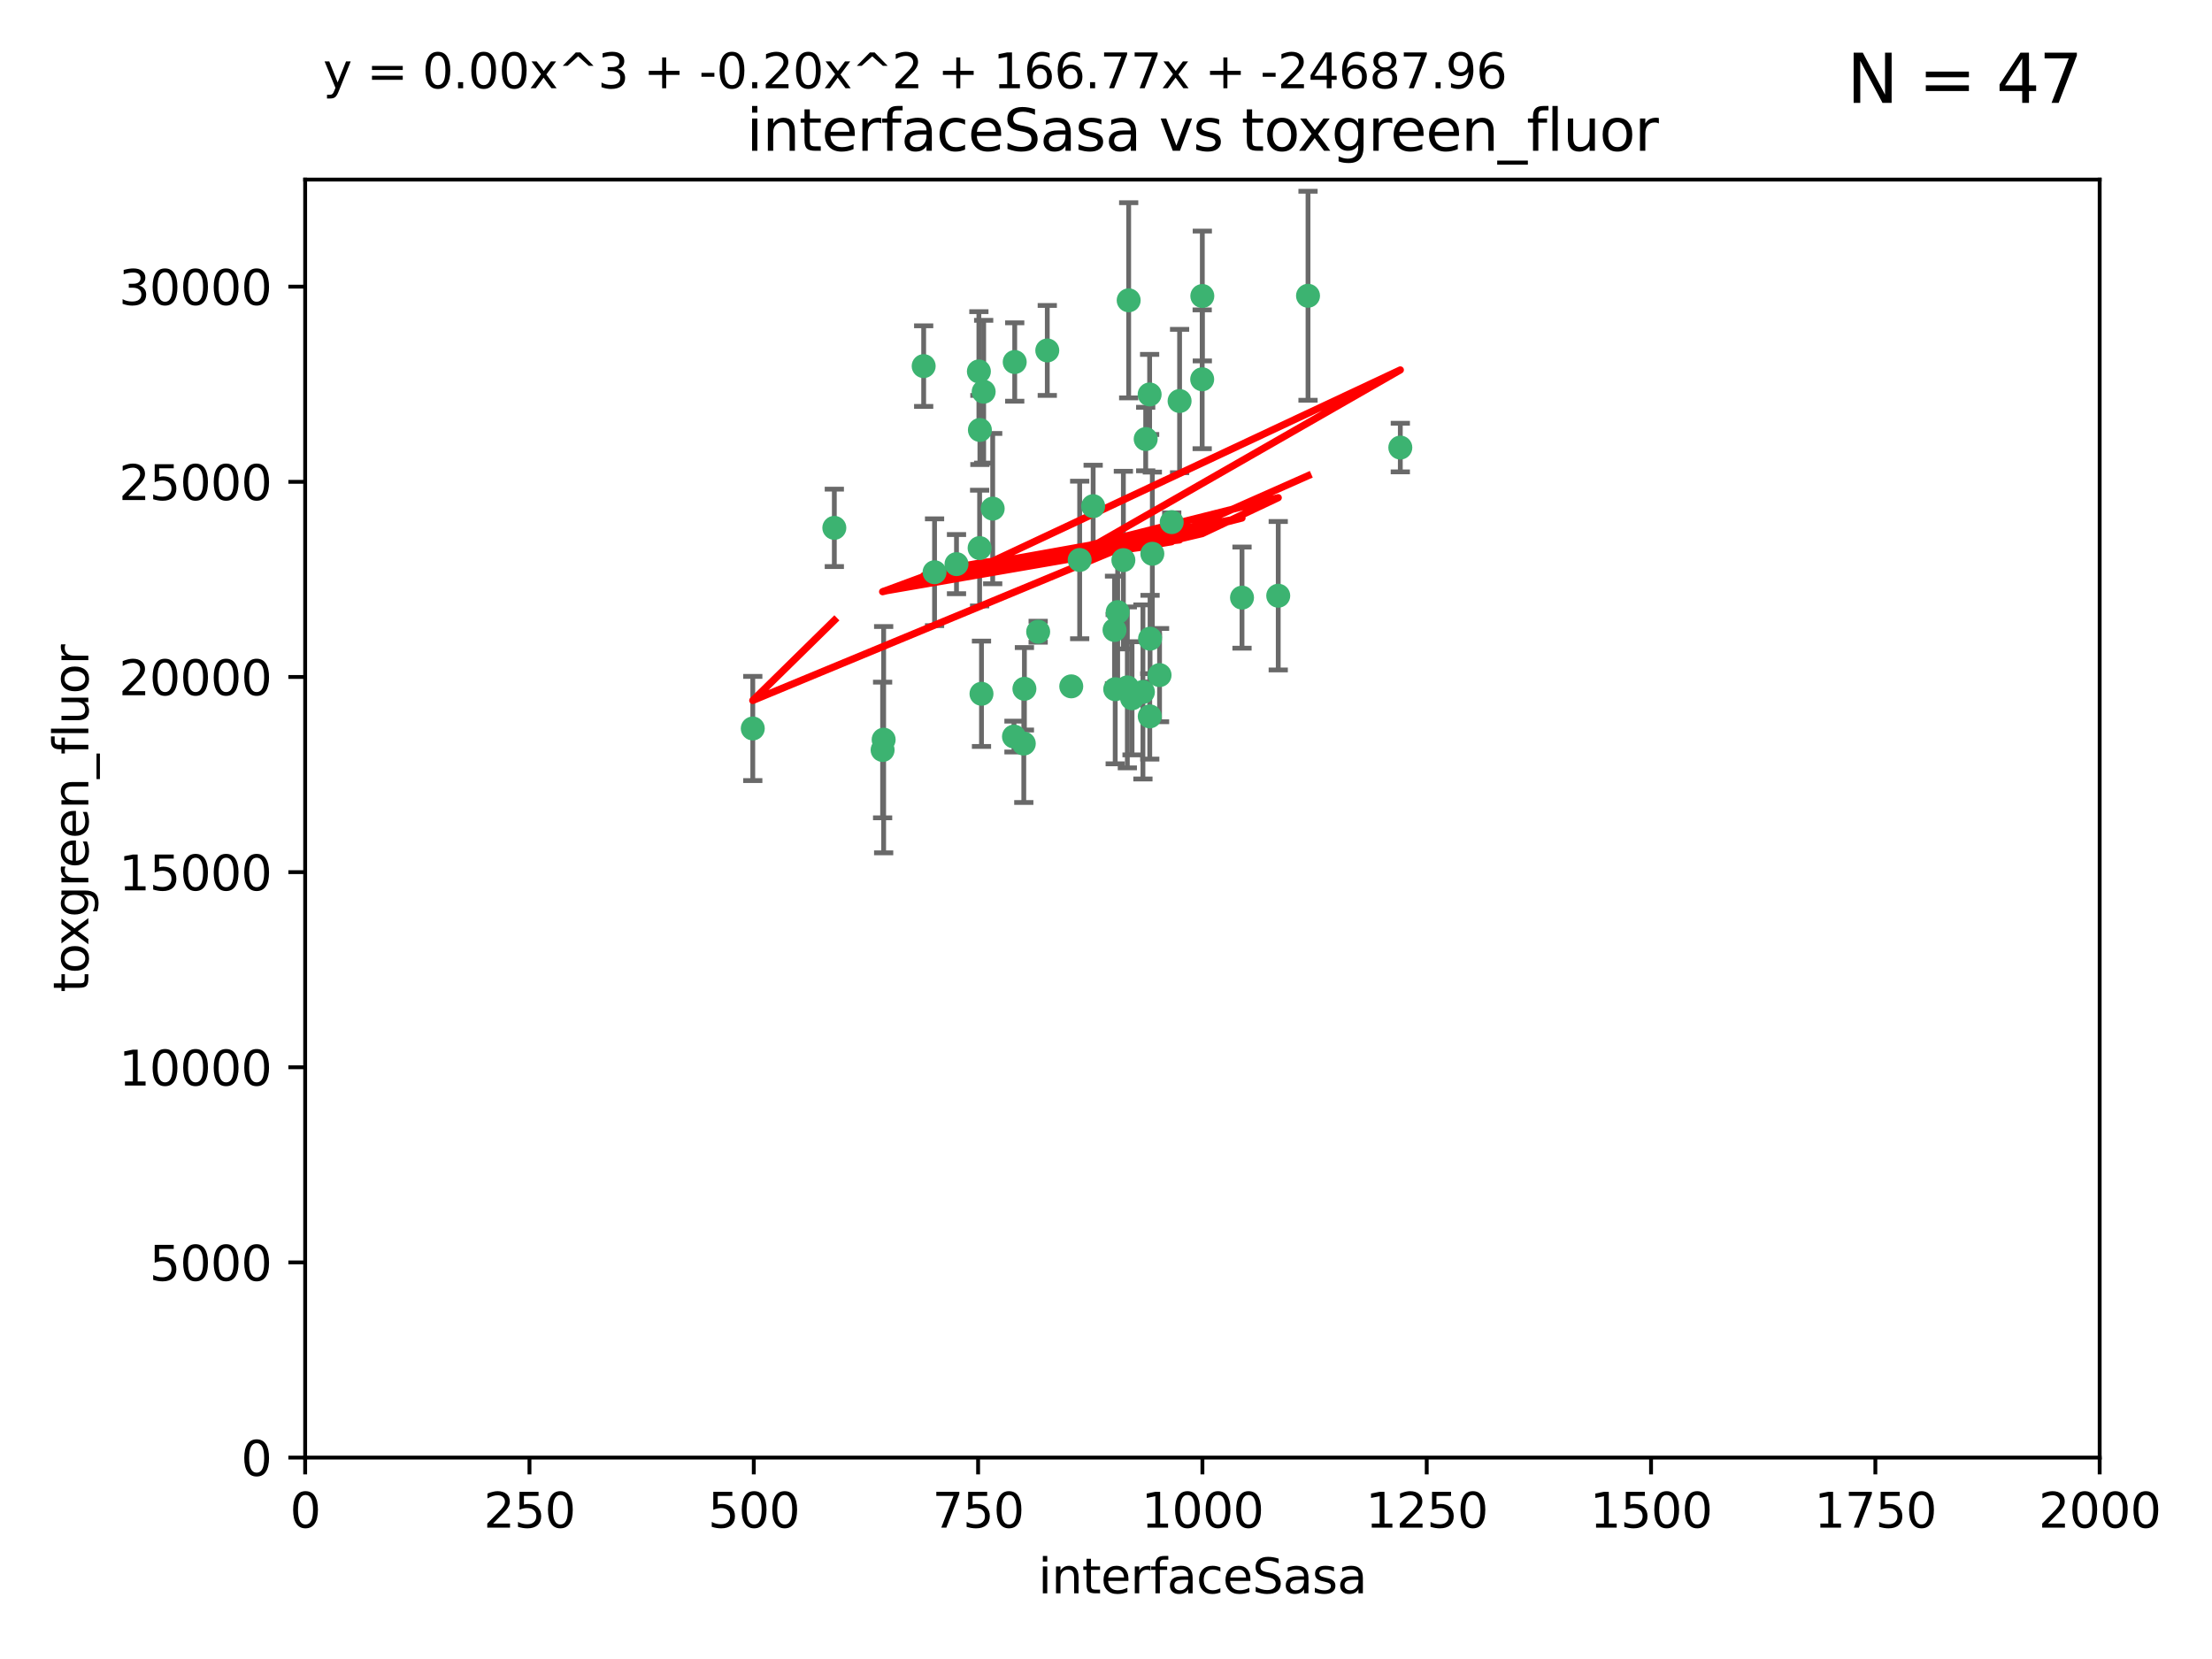 <?xml version="1.0" encoding="utf-8" standalone="no"?>
<!DOCTYPE svg PUBLIC "-//W3C//DTD SVG 1.1//EN"
  "http://www.w3.org/Graphics/SVG/1.1/DTD/svg11.dtd">
<svg xmlns:xlink="http://www.w3.org/1999/xlink" width="460.8pt" height="345.6pt" viewBox="0 0 460.8 345.6" xmlns="http://www.w3.org/2000/svg" version="1.1">
 <defs>
  <style type="text/css">*{stroke-linejoin: round; stroke-linecap: butt}</style>
 </defs>
 <g id="figure_1">
  <g id="patch_1">
   <path d="M 0 345.6 
L 460.8 345.6 
L 460.8 0 
L 0 0 
z
" style="fill: #ffffff"/>
  </g>
  <g id="axes_1">
   <g id="patch_2">
    <path d="M 63.571 303.64 
L 437.4 303.64 
L 437.4 37.411 
L 63.571 37.411 
z
" style="fill: #ffffff"/>
   </g>
   <g id="PathCollection_1">
    <defs>
     <path id="m0c8950ee9e" d="M 0 1.118 
C 0.297 1.118 0.581 1 0.791 0.791 
C 1 0.581 1.118 0.297 1.118 0 
C 1.118 -0.297 1 -0.581 0.791 -0.791 
C 0.581 -1 0.297 -1.118 0 -1.118 
C -0.297 -1.118 -0.581 -1 -0.791 -0.791 
C -1 -0.581 -1.118 -0.297 -1.118 0 
C -1.118 0.297 -1 0.581 -0.791 0.791 
C -0.581 1 -0.297 1.118 0 1.118 
z
" style="stroke: #3cb371"/>
    </defs>
    <g clip-path="url(#p7a86e6f419)">
     <use xlink:href="#m0c8950ee9e" x="272.484" y="61.614" style="fill: #3cb371; stroke: #3cb371"/>
     <use xlink:href="#m0c8950ee9e" x="239.489" y="82.171" style="fill: #3cb371; stroke: #3cb371"/>
     <use xlink:href="#m0c8950ee9e" x="250.437" y="79.013" style="fill: #3cb371; stroke: #3cb371"/>
     <use xlink:href="#m0c8950ee9e" x="266.28" y="124.1" style="fill: #3cb371; stroke: #3cb371"/>
     <use xlink:href="#m0c8950ee9e" x="218.168" y="73.004" style="fill: #3cb371; stroke: #3cb371"/>
     <use xlink:href="#m0c8950ee9e" x="241.557" y="140.634" style="fill: #3cb371; stroke: #3cb371"/>
     <use xlink:href="#m0c8950ee9e" x="240.054" y="115.359" style="fill: #3cb371; stroke: #3cb371"/>
     <use xlink:href="#m0c8950ee9e" x="232.318" y="143.574" style="fill: #3cb371; stroke: #3cb371"/>
     <use xlink:href="#m0c8950ee9e" x="258.734" y="124.496" style="fill: #3cb371; stroke: #3cb371"/>
     <use xlink:href="#m0c8950ee9e" x="211.385" y="75.415" style="fill: #3cb371; stroke: #3cb371"/>
     <use xlink:href="#m0c8950ee9e" x="234.02" y="116.682" style="fill: #3cb371; stroke: #3cb371"/>
     <use xlink:href="#m0c8950ee9e" x="223.161" y="142.981" style="fill: #3cb371; stroke: #3cb371"/>
     <use xlink:href="#m0c8950ee9e" x="238.669" y="91.463" style="fill: #3cb371; stroke: #3cb371"/>
     <use xlink:href="#m0c8950ee9e" x="227.725" y="105.446" style="fill: #3cb371; stroke: #3cb371"/>
     <use xlink:href="#m0c8950ee9e" x="235.125" y="62.56" style="fill: #3cb371; stroke: #3cb371"/>
     <use xlink:href="#m0c8950ee9e" x="244.091" y="108.768" style="fill: #3cb371; stroke: #3cb371"/>
     <use xlink:href="#m0c8950ee9e" x="213.404" y="143.488" style="fill: #3cb371; stroke: #3cb371"/>
     <use xlink:href="#m0c8950ee9e" x="204.131" y="89.571" style="fill: #3cb371; stroke: #3cb371"/>
     <use xlink:href="#m0c8950ee9e" x="245.731" y="83.54" style="fill: #3cb371; stroke: #3cb371"/>
     <use xlink:href="#m0c8950ee9e" x="204.916" y="81.601" style="fill: #3cb371; stroke: #3cb371"/>
     <use xlink:href="#m0c8950ee9e" x="192.417" y="76.267" style="fill: #3cb371; stroke: #3cb371"/>
     <use xlink:href="#m0c8950ee9e" x="213.275" y="154.899" style="fill: #3cb371; stroke: #3cb371"/>
     <use xlink:href="#m0c8950ee9e" x="216.269" y="131.599" style="fill: #3cb371; stroke: #3cb371"/>
     <use xlink:href="#m0c8950ee9e" x="206.796" y="105.956" style="fill: #3cb371; stroke: #3cb371"/>
     <use xlink:href="#m0c8950ee9e" x="291.711" y="93.237" style="fill: #3cb371; stroke: #3cb371"/>
     <use xlink:href="#m0c8950ee9e" x="224.916" y="116.65" style="fill: #3cb371; stroke: #3cb371"/>
     <use xlink:href="#m0c8950ee9e" x="250.465" y="61.664" style="fill: #3cb371; stroke: #3cb371"/>
     <use xlink:href="#m0c8950ee9e" x="199.256" y="117.515" style="fill: #3cb371; stroke: #3cb371"/>
     <use xlink:href="#m0c8950ee9e" x="204.462" y="144.527" style="fill: #3cb371; stroke: #3cb371"/>
     <use xlink:href="#m0c8950ee9e" x="203.92" y="77.373" style="fill: #3cb371; stroke: #3cb371"/>
     <use xlink:href="#m0c8950ee9e" x="204.073" y="114.173" style="fill: #3cb371; stroke: #3cb371"/>
     <use xlink:href="#m0c8950ee9e" x="239.579" y="133.049" style="fill: #3cb371; stroke: #3cb371"/>
     <use xlink:href="#m0c8950ee9e" x="232.833" y="127.513" style="fill: #3cb371; stroke: #3cb371"/>
     <use xlink:href="#m0c8950ee9e" x="194.686" y="119.207" style="fill: #3cb371; stroke: #3cb371"/>
     <use xlink:href="#m0c8950ee9e" x="183.864" y="156.237" style="fill: #3cb371; stroke: #3cb371"/>
     <use xlink:href="#m0c8950ee9e" x="211.23" y="153.437" style="fill: #3cb371; stroke: #3cb371"/>
     <use xlink:href="#m0c8950ee9e" x="238.093" y="144.142" style="fill: #3cb371; stroke: #3cb371"/>
     <use xlink:href="#m0c8950ee9e" x="235.826" y="145.468" style="fill: #3cb371; stroke: #3cb371"/>
     <use xlink:href="#m0c8950ee9e" x="239.516" y="149.234" style="fill: #3cb371; stroke: #3cb371"/>
     <use xlink:href="#m0c8950ee9e" x="234.846" y="143.2" style="fill: #3cb371; stroke: #3cb371"/>
     <use xlink:href="#m0c8950ee9e" x="184.082" y="154.087" style="fill: #3cb371; stroke: #3cb371"/>
     <use xlink:href="#m0c8950ee9e" x="232.174" y="131.232" style="fill: #3cb371; stroke: #3cb371"/>
     <use xlink:href="#m0c8950ee9e" x="156.817" y="151.755" style="fill: #3cb371; stroke: #3cb371"/>
     <use xlink:href="#m0c8950ee9e" x="173.806" y="109.962" style="fill: #3cb371; stroke: #3cb371"/>
    </g>
   </g>
   <g id="matplotlib.axis_1">
    <g id="xtick_1">
     <g id="line2d_1">
      <defs>
       <path id="ma5653d7939" d="M 0 0 
L 0 3.5 
" style="stroke: #000000; stroke-width: 0.8"/>
      </defs>
      <g>
       <use xlink:href="#ma5653d7939" x="63.571" y="303.64" style="stroke: #000000; stroke-width: 0.8"/>
      </g>
     </g>
     <g id="text_1">
      <!-- 0 -->
      <g transform="translate(60.39 318.238)scale(0.1 -0.1)">
       <defs>
        <path id="DejaVuSans-30" d="M 2034 4250 
Q 1547 4250 1301 3770 
Q 1056 3291 1056 2328 
Q 1056 1369 1301 889 
Q 1547 409 2034 409 
Q 2525 409 2770 889 
Q 3016 1369 3016 2328 
Q 3016 3291 2770 3770 
Q 2525 4250 2034 4250 
z
M 2034 4750 
Q 2819 4750 3233 4129 
Q 3647 3509 3647 2328 
Q 3647 1150 3233 529 
Q 2819 -91 2034 -91 
Q 1250 -91 836 529 
Q 422 1150 422 2328 
Q 422 3509 836 4129 
Q 1250 4750 2034 4750 
z
" transform="scale(0.016)"/>
       </defs>
       <use xlink:href="#DejaVuSans-30"/>
      </g>
     </g>
    </g>
    <g id="xtick_2">
     <g id="line2d_2">
      <g>
       <use xlink:href="#ma5653d7939" x="110.3" y="303.64" style="stroke: #000000; stroke-width: 0.8"/>
      </g>
     </g>
     <g id="text_2">
      <!-- 250 -->
      <g transform="translate(100.756 318.238)scale(0.1 -0.1)">
       <defs>
        <path id="DejaVuSans-32" d="M 1228 531 
L 3431 531 
L 3431 0 
L 469 0 
L 469 531 
Q 828 903 1448 1529 
Q 2069 2156 2228 2338 
Q 2531 2678 2651 2914 
Q 2772 3150 2772 3378 
Q 2772 3750 2511 3984 
Q 2250 4219 1831 4219 
Q 1534 4219 1204 4116 
Q 875 4013 500 3803 
L 500 4441 
Q 881 4594 1212 4672 
Q 1544 4750 1819 4750 
Q 2544 4750 2975 4387 
Q 3406 4025 3406 3419 
Q 3406 3131 3298 2873 
Q 3191 2616 2906 2266 
Q 2828 2175 2409 1742 
Q 1991 1309 1228 531 
z
" transform="scale(0.016)"/>
        <path id="DejaVuSans-35" d="M 691 4666 
L 3169 4666 
L 3169 4134 
L 1269 4134 
L 1269 2991 
Q 1406 3038 1543 3061 
Q 1681 3084 1819 3084 
Q 2600 3084 3056 2656 
Q 3513 2228 3513 1497 
Q 3513 744 3044 326 
Q 2575 -91 1722 -91 
Q 1428 -91 1123 -41 
Q 819 9 494 109 
L 494 744 
Q 775 591 1075 516 
Q 1375 441 1709 441 
Q 2250 441 2565 725 
Q 2881 1009 2881 1497 
Q 2881 1984 2565 2268 
Q 2250 2553 1709 2553 
Q 1456 2553 1204 2497 
Q 953 2441 691 2322 
L 691 4666 
z
" transform="scale(0.016)"/>
       </defs>
       <use xlink:href="#DejaVuSans-32"/>
       <use xlink:href="#DejaVuSans-35" x="63.623"/>
       <use xlink:href="#DejaVuSans-30" x="127.246"/>
      </g>
     </g>
    </g>
    <g id="xtick_3">
     <g id="line2d_3">
      <g>
       <use xlink:href="#ma5653d7939" x="157.028" y="303.64" style="stroke: #000000; stroke-width: 0.8"/>
      </g>
     </g>
     <g id="text_3">
      <!-- 500 -->
      <g transform="translate(147.485 318.238)scale(0.1 -0.1)">
       <use xlink:href="#DejaVuSans-35"/>
       <use xlink:href="#DejaVuSans-30" x="63.623"/>
       <use xlink:href="#DejaVuSans-30" x="127.246"/>
      </g>
     </g>
    </g>
    <g id="xtick_4">
     <g id="line2d_4">
      <g>
       <use xlink:href="#ma5653d7939" x="203.757" y="303.64" style="stroke: #000000; stroke-width: 0.8"/>
      </g>
     </g>
     <g id="text_4">
      <!-- 750 -->
      <g transform="translate(194.213 318.238)scale(0.1 -0.1)">
       <defs>
        <path id="DejaVuSans-37" d="M 525 4666 
L 3525 4666 
L 3525 4397 
L 1831 0 
L 1172 0 
L 2766 4134 
L 525 4134 
L 525 4666 
z
" transform="scale(0.016)"/>
       </defs>
       <use xlink:href="#DejaVuSans-37"/>
       <use xlink:href="#DejaVuSans-35" x="63.623"/>
       <use xlink:href="#DejaVuSans-30" x="127.246"/>
      </g>
     </g>
    </g>
    <g id="xtick_5">
     <g id="line2d_5">
      <g>
       <use xlink:href="#ma5653d7939" x="250.486" y="303.64" style="stroke: #000000; stroke-width: 0.8"/>
      </g>
     </g>
     <g id="text_5">
      <!-- 1000 -->
      <g transform="translate(237.761 318.238)scale(0.1 -0.1)">
       <defs>
        <path id="DejaVuSans-31" d="M 794 531 
L 1825 531 
L 1825 4091 
L 703 3866 
L 703 4441 
L 1819 4666 
L 2450 4666 
L 2450 531 
L 3481 531 
L 3481 0 
L 794 0 
L 794 531 
z
" transform="scale(0.016)"/>
       </defs>
       <use xlink:href="#DejaVuSans-31"/>
       <use xlink:href="#DejaVuSans-30" x="63.623"/>
       <use xlink:href="#DejaVuSans-30" x="127.246"/>
       <use xlink:href="#DejaVuSans-30" x="190.869"/>
      </g>
     </g>
    </g>
    <g id="xtick_6">
     <g id="line2d_6">
      <g>
       <use xlink:href="#ma5653d7939" x="297.214" y="303.64" style="stroke: #000000; stroke-width: 0.8"/>
      </g>
     </g>
     <g id="text_6">
      <!-- 1250 -->
      <g transform="translate(284.489 318.238)scale(0.1 -0.1)">
       <use xlink:href="#DejaVuSans-31"/>
       <use xlink:href="#DejaVuSans-32" x="63.623"/>
       <use xlink:href="#DejaVuSans-35" x="127.246"/>
       <use xlink:href="#DejaVuSans-30" x="190.869"/>
      </g>
     </g>
    </g>
    <g id="xtick_7">
     <g id="line2d_7">
      <g>
       <use xlink:href="#ma5653d7939" x="343.943" y="303.64" style="stroke: #000000; stroke-width: 0.8"/>
      </g>
     </g>
     <g id="text_7">
      <!-- 1500 -->
      <g transform="translate(331.218 318.238)scale(0.1 -0.1)">
       <use xlink:href="#DejaVuSans-31"/>
       <use xlink:href="#DejaVuSans-35" x="63.623"/>
       <use xlink:href="#DejaVuSans-30" x="127.246"/>
       <use xlink:href="#DejaVuSans-30" x="190.869"/>
      </g>
     </g>
    </g>
    <g id="xtick_8">
     <g id="line2d_8">
      <g>
       <use xlink:href="#ma5653d7939" x="390.671" y="303.64" style="stroke: #000000; stroke-width: 0.8"/>
      </g>
     </g>
     <g id="text_8">
      <!-- 1750 -->
      <g transform="translate(377.946 318.238)scale(0.1 -0.1)">
       <use xlink:href="#DejaVuSans-31"/>
       <use xlink:href="#DejaVuSans-37" x="63.623"/>
       <use xlink:href="#DejaVuSans-35" x="127.246"/>
       <use xlink:href="#DejaVuSans-30" x="190.869"/>
      </g>
     </g>
    </g>
    <g id="xtick_9">
     <g id="line2d_9">
      <g>
       <use xlink:href="#ma5653d7939" x="437.4" y="303.64" style="stroke: #000000; stroke-width: 0.8"/>
      </g>
     </g>
     <g id="text_9">
      <!-- 2000 -->
      <g transform="translate(424.675 318.238)scale(0.1 -0.1)">
       <use xlink:href="#DejaVuSans-32"/>
       <use xlink:href="#DejaVuSans-30" x="63.623"/>
       <use xlink:href="#DejaVuSans-30" x="127.246"/>
       <use xlink:href="#DejaVuSans-30" x="190.869"/>
      </g>
     </g>
    </g>
    <g id="text_10">
     <!-- interfaceSasa -->
     <g transform="translate(216.279 331.917)scale(0.1 -0.1)">
      <defs>
       <path id="DejaVuSans-69" d="M 603 3500 
L 1178 3500 
L 1178 0 
L 603 0 
L 603 3500 
z
M 603 4863 
L 1178 4863 
L 1178 4134 
L 603 4134 
L 603 4863 
z
" transform="scale(0.016)"/>
       <path id="DejaVuSans-6e" d="M 3513 2113 
L 3513 0 
L 2938 0 
L 2938 2094 
Q 2938 2591 2744 2837 
Q 2550 3084 2163 3084 
Q 1697 3084 1428 2787 
Q 1159 2491 1159 1978 
L 1159 0 
L 581 0 
L 581 3500 
L 1159 3500 
L 1159 2956 
Q 1366 3272 1645 3428 
Q 1925 3584 2291 3584 
Q 2894 3584 3203 3211 
Q 3513 2838 3513 2113 
z
" transform="scale(0.016)"/>
       <path id="DejaVuSans-74" d="M 1172 4494 
L 1172 3500 
L 2356 3500 
L 2356 3053 
L 1172 3053 
L 1172 1153 
Q 1172 725 1289 603 
Q 1406 481 1766 481 
L 2356 481 
L 2356 0 
L 1766 0 
Q 1100 0 847 248 
Q 594 497 594 1153 
L 594 3053 
L 172 3053 
L 172 3500 
L 594 3500 
L 594 4494 
L 1172 4494 
z
" transform="scale(0.016)"/>
       <path id="DejaVuSans-65" d="M 3597 1894 
L 3597 1613 
L 953 1613 
Q 991 1019 1311 708 
Q 1631 397 2203 397 
Q 2534 397 2845 478 
Q 3156 559 3463 722 
L 3463 178 
Q 3153 47 2828 -22 
Q 2503 -91 2169 -91 
Q 1331 -91 842 396 
Q 353 884 353 1716 
Q 353 2575 817 3079 
Q 1281 3584 2069 3584 
Q 2775 3584 3186 3129 
Q 3597 2675 3597 1894 
z
M 3022 2063 
Q 3016 2534 2758 2815 
Q 2500 3097 2075 3097 
Q 1594 3097 1305 2825 
Q 1016 2553 972 2059 
L 3022 2063 
z
" transform="scale(0.016)"/>
       <path id="DejaVuSans-72" d="M 2631 2963 
Q 2534 3019 2420 3045 
Q 2306 3072 2169 3072 
Q 1681 3072 1420 2755 
Q 1159 2438 1159 1844 
L 1159 0 
L 581 0 
L 581 3500 
L 1159 3500 
L 1159 2956 
Q 1341 3275 1631 3429 
Q 1922 3584 2338 3584 
Q 2397 3584 2469 3576 
Q 2541 3569 2628 3553 
L 2631 2963 
z
" transform="scale(0.016)"/>
       <path id="DejaVuSans-66" d="M 2375 4863 
L 2375 4384 
L 1825 4384 
Q 1516 4384 1395 4259 
Q 1275 4134 1275 3809 
L 1275 3500 
L 2222 3500 
L 2222 3053 
L 1275 3053 
L 1275 0 
L 697 0 
L 697 3053 
L 147 3053 
L 147 3500 
L 697 3500 
L 697 3744 
Q 697 4328 969 4595 
Q 1241 4863 1831 4863 
L 2375 4863 
z
" transform="scale(0.016)"/>
       <path id="DejaVuSans-61" d="M 2194 1759 
Q 1497 1759 1228 1600 
Q 959 1441 959 1056 
Q 959 750 1161 570 
Q 1363 391 1709 391 
Q 2188 391 2477 730 
Q 2766 1069 2766 1631 
L 2766 1759 
L 2194 1759 
z
M 3341 1997 
L 3341 0 
L 2766 0 
L 2766 531 
Q 2569 213 2275 61 
Q 1981 -91 1556 -91 
Q 1019 -91 701 211 
Q 384 513 384 1019 
Q 384 1609 779 1909 
Q 1175 2209 1959 2209 
L 2766 2209 
L 2766 2266 
Q 2766 2663 2505 2880 
Q 2244 3097 1772 3097 
Q 1472 3097 1187 3025 
Q 903 2953 641 2809 
L 641 3341 
Q 956 3463 1253 3523 
Q 1550 3584 1831 3584 
Q 2591 3584 2966 3190 
Q 3341 2797 3341 1997 
z
" transform="scale(0.016)"/>
       <path id="DejaVuSans-63" d="M 3122 3366 
L 3122 2828 
Q 2878 2963 2633 3030 
Q 2388 3097 2138 3097 
Q 1578 3097 1268 2742 
Q 959 2388 959 1747 
Q 959 1106 1268 751 
Q 1578 397 2138 397 
Q 2388 397 2633 464 
Q 2878 531 3122 666 
L 3122 134 
Q 2881 22 2623 -34 
Q 2366 -91 2075 -91 
Q 1284 -91 818 406 
Q 353 903 353 1747 
Q 353 2603 823 3093 
Q 1294 3584 2113 3584 
Q 2378 3584 2631 3529 
Q 2884 3475 3122 3366 
z
" transform="scale(0.016)"/>
       <path id="DejaVuSans-53" d="M 3425 4513 
L 3425 3897 
Q 3066 4069 2747 4153 
Q 2428 4238 2131 4238 
Q 1616 4238 1336 4038 
Q 1056 3838 1056 3469 
Q 1056 3159 1242 3001 
Q 1428 2844 1947 2747 
L 2328 2669 
Q 3034 2534 3370 2195 
Q 3706 1856 3706 1288 
Q 3706 609 3251 259 
Q 2797 -91 1919 -91 
Q 1588 -91 1214 -16 
Q 841 59 441 206 
L 441 856 
Q 825 641 1194 531 
Q 1563 422 1919 422 
Q 2459 422 2753 634 
Q 3047 847 3047 1241 
Q 3047 1584 2836 1778 
Q 2625 1972 2144 2069 
L 1759 2144 
Q 1053 2284 737 2584 
Q 422 2884 422 3419 
Q 422 4038 858 4394 
Q 1294 4750 2059 4750 
Q 2388 4750 2728 4690 
Q 3069 4631 3425 4513 
z
" transform="scale(0.016)"/>
       <path id="DejaVuSans-73" d="M 2834 3397 
L 2834 2853 
Q 2591 2978 2328 3040 
Q 2066 3103 1784 3103 
Q 1356 3103 1142 2972 
Q 928 2841 928 2578 
Q 928 2378 1081 2264 
Q 1234 2150 1697 2047 
L 1894 2003 
Q 2506 1872 2764 1633 
Q 3022 1394 3022 966 
Q 3022 478 2636 193 
Q 2250 -91 1575 -91 
Q 1294 -91 989 -36 
Q 684 19 347 128 
L 347 722 
Q 666 556 975 473 
Q 1284 391 1588 391 
Q 1994 391 2212 530 
Q 2431 669 2431 922 
Q 2431 1156 2273 1281 
Q 2116 1406 1581 1522 
L 1381 1569 
Q 847 1681 609 1914 
Q 372 2147 372 2553 
Q 372 3047 722 3315 
Q 1072 3584 1716 3584 
Q 2034 3584 2315 3537 
Q 2597 3491 2834 3397 
z
" transform="scale(0.016)"/>
      </defs>
      <use xlink:href="#DejaVuSans-69"/>
      <use xlink:href="#DejaVuSans-6e" x="27.783"/>
      <use xlink:href="#DejaVuSans-74" x="91.162"/>
      <use xlink:href="#DejaVuSans-65" x="130.371"/>
      <use xlink:href="#DejaVuSans-72" x="191.895"/>
      <use xlink:href="#DejaVuSans-66" x="233.008"/>
      <use xlink:href="#DejaVuSans-61" x="268.213"/>
      <use xlink:href="#DejaVuSans-63" x="329.492"/>
      <use xlink:href="#DejaVuSans-65" x="384.473"/>
      <use xlink:href="#DejaVuSans-53" x="445.996"/>
      <use xlink:href="#DejaVuSans-61" x="509.473"/>
      <use xlink:href="#DejaVuSans-73" x="570.752"/>
      <use xlink:href="#DejaVuSans-61" x="622.852"/>
     </g>
    </g>
   </g>
   <g id="matplotlib.axis_2">
    <g id="ytick_1">
     <g id="line2d_10">
      <defs>
       <path id="m779a73abf9" d="M 0 0 
L -3.5 0 
" style="stroke: #000000; stroke-width: 0.8"/>
      </defs>
      <g>
       <use xlink:href="#m779a73abf9" x="63.571" y="303.64" style="stroke: #000000; stroke-width: 0.8"/>
      </g>
     </g>
     <g id="text_11">
      <!-- 0 -->
      <g transform="translate(50.209 307.439)scale(0.1 -0.1)">
       <use xlink:href="#DejaVuSans-30"/>
      </g>
     </g>
    </g>
    <g id="ytick_2">
     <g id="line2d_11">
      <g>
       <use xlink:href="#m779a73abf9" x="63.571" y="262.986" style="stroke: #000000; stroke-width: 0.8"/>
      </g>
     </g>
     <g id="text_12">
      <!-- 5000 -->
      <g transform="translate(31.121 266.786)scale(0.1 -0.1)">
       <use xlink:href="#DejaVuSans-35"/>
       <use xlink:href="#DejaVuSans-30" x="63.623"/>
       <use xlink:href="#DejaVuSans-30" x="127.246"/>
       <use xlink:href="#DejaVuSans-30" x="190.869"/>
      </g>
     </g>
    </g>
    <g id="ytick_3">
     <g id="line2d_12">
      <g>
       <use xlink:href="#m779a73abf9" x="63.571" y="222.333" style="stroke: #000000; stroke-width: 0.8"/>
      </g>
     </g>
     <g id="text_13">
      <!-- 10000 -->
      <g transform="translate(24.759 226.132)scale(0.1 -0.1)">
       <use xlink:href="#DejaVuSans-31"/>
       <use xlink:href="#DejaVuSans-30" x="63.623"/>
       <use xlink:href="#DejaVuSans-30" x="127.246"/>
       <use xlink:href="#DejaVuSans-30" x="190.869"/>
       <use xlink:href="#DejaVuSans-30" x="254.492"/>
      </g>
     </g>
    </g>
    <g id="ytick_4">
     <g id="line2d_13">
      <g>
       <use xlink:href="#m779a73abf9" x="63.571" y="181.679" style="stroke: #000000; stroke-width: 0.8"/>
      </g>
     </g>
     <g id="text_14">
      <!-- 15000 -->
      <g transform="translate(24.759 185.478)scale(0.1 -0.1)">
       <use xlink:href="#DejaVuSans-31"/>
       <use xlink:href="#DejaVuSans-35" x="63.623"/>
       <use xlink:href="#DejaVuSans-30" x="127.246"/>
       <use xlink:href="#DejaVuSans-30" x="190.869"/>
       <use xlink:href="#DejaVuSans-30" x="254.492"/>
      </g>
     </g>
    </g>
    <g id="ytick_5">
     <g id="line2d_14">
      <g>
       <use xlink:href="#m779a73abf9" x="63.571" y="141.026" style="stroke: #000000; stroke-width: 0.8"/>
      </g>
     </g>
     <g id="text_15">
      <!-- 20000 -->
      <g transform="translate(24.759 144.825)scale(0.1 -0.1)">
       <use xlink:href="#DejaVuSans-32"/>
       <use xlink:href="#DejaVuSans-30" x="63.623"/>
       <use xlink:href="#DejaVuSans-30" x="127.246"/>
       <use xlink:href="#DejaVuSans-30" x="190.869"/>
       <use xlink:href="#DejaVuSans-30" x="254.492"/>
      </g>
     </g>
    </g>
    <g id="ytick_6">
     <g id="line2d_15">
      <g>
       <use xlink:href="#m779a73abf9" x="63.571" y="100.372" style="stroke: #000000; stroke-width: 0.8"/>
      </g>
     </g>
     <g id="text_16">
      <!-- 25000 -->
      <g transform="translate(24.759 104.171)scale(0.1 -0.1)">
       <use xlink:href="#DejaVuSans-32"/>
       <use xlink:href="#DejaVuSans-35" x="63.623"/>
       <use xlink:href="#DejaVuSans-30" x="127.246"/>
       <use xlink:href="#DejaVuSans-30" x="190.869"/>
       <use xlink:href="#DejaVuSans-30" x="254.492"/>
      </g>
     </g>
    </g>
    <g id="ytick_7">
     <g id="line2d_16">
      <g>
       <use xlink:href="#m779a73abf9" x="63.571" y="59.718" style="stroke: #000000; stroke-width: 0.8"/>
      </g>
     </g>
     <g id="text_17">
      <!-- 30000 -->
      <g transform="translate(24.759 63.518)scale(0.1 -0.1)">
       <defs>
        <path id="DejaVuSans-33" d="M 2597 2516 
Q 3050 2419 3304 2112 
Q 3559 1806 3559 1356 
Q 3559 666 3084 287 
Q 2609 -91 1734 -91 
Q 1441 -91 1130 -33 
Q 819 25 488 141 
L 488 750 
Q 750 597 1062 519 
Q 1375 441 1716 441 
Q 2309 441 2620 675 
Q 2931 909 2931 1356 
Q 2931 1769 2642 2001 
Q 2353 2234 1838 2234 
L 1294 2234 
L 1294 2753 
L 1863 2753 
Q 2328 2753 2575 2939 
Q 2822 3125 2822 3475 
Q 2822 3834 2567 4026 
Q 2313 4219 1838 4219 
Q 1578 4219 1281 4162 
Q 984 4106 628 3988 
L 628 4550 
Q 988 4650 1302 4700 
Q 1616 4750 1894 4750 
Q 2613 4750 3031 4423 
Q 3450 4097 3450 3541 
Q 3450 3153 3228 2886 
Q 3006 2619 2597 2516 
z
" transform="scale(0.016)"/>
       </defs>
       <use xlink:href="#DejaVuSans-33"/>
       <use xlink:href="#DejaVuSans-30" x="63.623"/>
       <use xlink:href="#DejaVuSans-30" x="127.246"/>
       <use xlink:href="#DejaVuSans-30" x="190.869"/>
       <use xlink:href="#DejaVuSans-30" x="254.492"/>
      </g>
     </g>
    </g>
    <g id="text_18">
     <!-- toxgreen_fluor -->
     <g transform="translate(18.401 206.72)rotate(-90)scale(0.1 -0.1)">
      <defs>
       <path id="DejaVuSans-6f" d="M 1959 3097 
Q 1497 3097 1228 2736 
Q 959 2375 959 1747 
Q 959 1119 1226 758 
Q 1494 397 1959 397 
Q 2419 397 2687 759 
Q 2956 1122 2956 1747 
Q 2956 2369 2687 2733 
Q 2419 3097 1959 3097 
z
M 1959 3584 
Q 2709 3584 3137 3096 
Q 3566 2609 3566 1747 
Q 3566 888 3137 398 
Q 2709 -91 1959 -91 
Q 1206 -91 779 398 
Q 353 888 353 1747 
Q 353 2609 779 3096 
Q 1206 3584 1959 3584 
z
" transform="scale(0.016)"/>
       <path id="DejaVuSans-78" d="M 3513 3500 
L 2247 1797 
L 3578 0 
L 2900 0 
L 1881 1375 
L 863 0 
L 184 0 
L 1544 1831 
L 300 3500 
L 978 3500 
L 1906 2253 
L 2834 3500 
L 3513 3500 
z
" transform="scale(0.016)"/>
       <path id="DejaVuSans-67" d="M 2906 1791 
Q 2906 2416 2648 2759 
Q 2391 3103 1925 3103 
Q 1463 3103 1205 2759 
Q 947 2416 947 1791 
Q 947 1169 1205 825 
Q 1463 481 1925 481 
Q 2391 481 2648 825 
Q 2906 1169 2906 1791 
z
M 3481 434 
Q 3481 -459 3084 -895 
Q 2688 -1331 1869 -1331 
Q 1566 -1331 1297 -1286 
Q 1028 -1241 775 -1147 
L 775 -588 
Q 1028 -725 1275 -790 
Q 1522 -856 1778 -856 
Q 2344 -856 2625 -561 
Q 2906 -266 2906 331 
L 2906 616 
Q 2728 306 2450 153 
Q 2172 0 1784 0 
Q 1141 0 747 490 
Q 353 981 353 1791 
Q 353 2603 747 3093 
Q 1141 3584 1784 3584 
Q 2172 3584 2450 3431 
Q 2728 3278 2906 2969 
L 2906 3500 
L 3481 3500 
L 3481 434 
z
" transform="scale(0.016)"/>
       <path id="DejaVuSans-5f" d="M 3263 -1063 
L 3263 -1509 
L -63 -1509 
L -63 -1063 
L 3263 -1063 
z
" transform="scale(0.016)"/>
       <path id="DejaVuSans-6c" d="M 603 4863 
L 1178 4863 
L 1178 0 
L 603 0 
L 603 4863 
z
" transform="scale(0.016)"/>
       <path id="DejaVuSans-75" d="M 544 1381 
L 544 3500 
L 1119 3500 
L 1119 1403 
Q 1119 906 1312 657 
Q 1506 409 1894 409 
Q 2359 409 2629 706 
Q 2900 1003 2900 1516 
L 2900 3500 
L 3475 3500 
L 3475 0 
L 2900 0 
L 2900 538 
Q 2691 219 2414 64 
Q 2138 -91 1772 -91 
Q 1169 -91 856 284 
Q 544 659 544 1381 
z
M 1991 3584 
L 1991 3584 
z
" transform="scale(0.016)"/>
      </defs>
      <use xlink:href="#DejaVuSans-74"/>
      <use xlink:href="#DejaVuSans-6f" x="39.209"/>
      <use xlink:href="#DejaVuSans-78" x="97.266"/>
      <use xlink:href="#DejaVuSans-67" x="156.445"/>
      <use xlink:href="#DejaVuSans-72" x="219.922"/>
      <use xlink:href="#DejaVuSans-65" x="258.785"/>
      <use xlink:href="#DejaVuSans-65" x="320.309"/>
      <use xlink:href="#DejaVuSans-6e" x="381.832"/>
      <use xlink:href="#DejaVuSans-5f" x="445.211"/>
      <use xlink:href="#DejaVuSans-66" x="495.211"/>
      <use xlink:href="#DejaVuSans-6c" x="530.416"/>
      <use xlink:href="#DejaVuSans-75" x="558.199"/>
      <use xlink:href="#DejaVuSans-6f" x="621.578"/>
      <use xlink:href="#DejaVuSans-72" x="682.76"/>
     </g>
    </g>
   </g>
   <g id="LineCollection_1">
    <path d="M 272.484 83.38 
L 272.484 39.848 
" clip-path="url(#p7a86e6f419)" style="fill: none; stroke: #696969"/>
    <path d="M 239.489 90.514 
L 239.489 73.828 
" clip-path="url(#p7a86e6f419)" style="fill: none; stroke: #696969"/>
    <path d="M 250.437 93.467 
L 250.437 64.559 
" clip-path="url(#p7a86e6f419)" style="fill: none; stroke: #696969"/>
    <path d="M 266.28 139.562 
L 266.28 108.638 
" clip-path="url(#p7a86e6f419)" style="fill: none; stroke: #696969"/>
    <path d="M 218.168 82.377 
L 218.168 63.632 
" clip-path="url(#p7a86e6f419)" style="fill: none; stroke: #696969"/>
    <path d="M 241.557 150.349 
L 241.557 130.92 
" clip-path="url(#p7a86e6f419)" style="fill: none; stroke: #696969"/>
    <path d="M 240.054 132.375 
L 240.054 98.343 
" clip-path="url(#p7a86e6f419)" style="fill: none; stroke: #696969"/>
    <path d="M 232.318 159.116 
L 232.318 128.031 
" clip-path="url(#p7a86e6f419)" style="fill: none; stroke: #696969"/>
    <path d="M 258.734 135.03 
L 258.734 113.961 
" clip-path="url(#p7a86e6f419)" style="fill: none; stroke: #696969"/>
    <path d="M 211.385 83.579 
L 211.385 67.25 
" clip-path="url(#p7a86e6f419)" style="fill: none; stroke: #696969"/>
    <path d="M 234.02 135.19 
L 234.02 98.175 
" clip-path="url(#p7a86e6f419)" style="fill: none; stroke: #696969"/>
    <path d="M 223.161 143.589 
L 223.161 142.373 
" clip-path="url(#p7a86e6f419)" style="fill: none; stroke: #696969"/>
    <path d="M 238.669 98.075 
L 238.669 84.85 
" clip-path="url(#p7a86e6f419)" style="fill: none; stroke: #696969"/>
    <path d="M 227.725 113.976 
L 227.725 96.917 
" clip-path="url(#p7a86e6f419)" style="fill: none; stroke: #696969"/>
    <path d="M 235.125 82.889 
L 235.125 42.23 
" clip-path="url(#p7a86e6f419)" style="fill: none; stroke: #696969"/>
    <path d="M 244.091 110.701 
L 244.091 106.836 
" clip-path="url(#p7a86e6f419)" style="fill: none; stroke: #696969"/>
    <path d="M 213.404 152.078 
L 213.404 134.898 
" clip-path="url(#p7a86e6f419)" style="fill: none; stroke: #696969"/>
    <path d="M 204.131 96.768 
L 204.131 82.373 
" clip-path="url(#p7a86e6f419)" style="fill: none; stroke: #696969"/>
    <path d="M 245.731 98.468 
L 245.731 68.613 
" clip-path="url(#p7a86e6f419)" style="fill: none; stroke: #696969"/>
    <path d="M 204.916 96.47 
L 204.916 66.732 
" clip-path="url(#p7a86e6f419)" style="fill: none; stroke: #696969"/>
    <path d="M 192.417 84.664 
L 192.417 67.869 
" clip-path="url(#p7a86e6f419)" style="fill: none; stroke: #696969"/>
    <path d="M 213.275 167.168 
L 213.275 142.63 
" clip-path="url(#p7a86e6f419)" style="fill: none; stroke: #696969"/>
    <path d="M 216.269 133.781 
L 216.269 129.418 
" clip-path="url(#p7a86e6f419)" style="fill: none; stroke: #696969"/>
    <path d="M 206.796 121.609 
L 206.796 90.302 
" clip-path="url(#p7a86e6f419)" style="fill: none; stroke: #696969"/>
    <path d="M 291.711 98.3 
L 291.711 88.175 
" clip-path="url(#p7a86e6f419)" style="fill: none; stroke: #696969"/>
    <path d="M 224.916 133.058 
L 224.916 100.243 
" clip-path="url(#p7a86e6f419)" style="fill: none; stroke: #696969"/>
    <path d="M 250.465 75.185 
L 250.465 48.142 
" clip-path="url(#p7a86e6f419)" style="fill: none; stroke: #696969"/>
    <path d="M 199.256 123.677 
L 199.256 111.354 
" clip-path="url(#p7a86e6f419)" style="fill: none; stroke: #696969"/>
    <path d="M 204.462 155.498 
L 204.462 133.556 
" clip-path="url(#p7a86e6f419)" style="fill: none; stroke: #696969"/>
    <path d="M 203.92 89.821 
L 203.92 64.926 
" clip-path="url(#p7a86e6f419)" style="fill: none; stroke: #696969"/>
    <path d="M 204.073 126.225 
L 204.073 102.122 
" clip-path="url(#p7a86e6f419)" style="fill: none; stroke: #696969"/>
    <path d="M 239.579 142.081 
L 239.579 124.018 
" clip-path="url(#p7a86e6f419)" style="fill: none; stroke: #696969"/>
    <path d="M 232.833 143.235 
L 232.833 111.791 
" clip-path="url(#p7a86e6f419)" style="fill: none; stroke: #696969"/>
    <path d="M 194.686 130.33 
L 194.686 108.084 
" clip-path="url(#p7a86e6f419)" style="fill: none; stroke: #696969"/>
    <path d="M 183.864 170.367 
L 183.864 142.106 
" clip-path="url(#p7a86e6f419)" style="fill: none; stroke: #696969"/>
    <path d="M 211.23 156.651 
L 211.23 150.223 
" clip-path="url(#p7a86e6f419)" style="fill: none; stroke: #696969"/>
    <path d="M 238.093 162.277 
L 238.093 126.007 
" clip-path="url(#p7a86e6f419)" style="fill: none; stroke: #696969"/>
    <path d="M 235.826 157.254 
L 235.826 133.683 
" clip-path="url(#p7a86e6f419)" style="fill: none; stroke: #696969"/>
    <path d="M 239.516 158.134 
L 239.516 140.335 
" clip-path="url(#p7a86e6f419)" style="fill: none; stroke: #696969"/>
    <path d="M 234.846 159.961 
L 234.846 126.439 
" clip-path="url(#p7a86e6f419)" style="fill: none; stroke: #696969"/>
    <path d="M 184.082 177.661 
L 184.082 130.513 
" clip-path="url(#p7a86e6f419)" style="fill: none; stroke: #696969"/>
    <path d="M 232.174 142.439 
L 232.174 120.026 
" clip-path="url(#p7a86e6f419)" style="fill: none; stroke: #696969"/>
    <path d="M 156.817 162.606 
L 156.817 140.905 
" clip-path="url(#p7a86e6f419)" style="fill: none; stroke: #696969"/>
    <path d="M 173.806 118.025 
L 173.806 101.899 
" clip-path="url(#p7a86e6f419)" style="fill: none; stroke: #696969"/>
   </g>
   <g id="line2d_17">
    <defs>
     <path id="m047f449463" d="M 2 0 
L -2 -0 
" style="stroke: #696969"/>
    </defs>
    <g clip-path="url(#p7a86e6f419)">
     <use xlink:href="#m047f449463" x="272.484" y="83.38" style="fill: #696969; stroke: #696969"/>
     <use xlink:href="#m047f449463" x="239.489" y="90.514" style="fill: #696969; stroke: #696969"/>
     <use xlink:href="#m047f449463" x="250.437" y="93.467" style="fill: #696969; stroke: #696969"/>
     <use xlink:href="#m047f449463" x="266.28" y="139.562" style="fill: #696969; stroke: #696969"/>
     <use xlink:href="#m047f449463" x="218.168" y="82.377" style="fill: #696969; stroke: #696969"/>
     <use xlink:href="#m047f449463" x="241.557" y="150.349" style="fill: #696969; stroke: #696969"/>
     <use xlink:href="#m047f449463" x="240.054" y="132.375" style="fill: #696969; stroke: #696969"/>
     <use xlink:href="#m047f449463" x="232.318" y="159.116" style="fill: #696969; stroke: #696969"/>
     <use xlink:href="#m047f449463" x="258.734" y="135.03" style="fill: #696969; stroke: #696969"/>
     <use xlink:href="#m047f449463" x="211.385" y="83.579" style="fill: #696969; stroke: #696969"/>
     <use xlink:href="#m047f449463" x="234.02" y="135.19" style="fill: #696969; stroke: #696969"/>
     <use xlink:href="#m047f449463" x="223.161" y="143.589" style="fill: #696969; stroke: #696969"/>
     <use xlink:href="#m047f449463" x="238.669" y="98.075" style="fill: #696969; stroke: #696969"/>
     <use xlink:href="#m047f449463" x="227.725" y="113.976" style="fill: #696969; stroke: #696969"/>
     <use xlink:href="#m047f449463" x="235.125" y="82.889" style="fill: #696969; stroke: #696969"/>
     <use xlink:href="#m047f449463" x="244.091" y="110.701" style="fill: #696969; stroke: #696969"/>
     <use xlink:href="#m047f449463" x="213.404" y="152.078" style="fill: #696969; stroke: #696969"/>
     <use xlink:href="#m047f449463" x="204.131" y="96.768" style="fill: #696969; stroke: #696969"/>
     <use xlink:href="#m047f449463" x="245.731" y="98.468" style="fill: #696969; stroke: #696969"/>
     <use xlink:href="#m047f449463" x="204.916" y="96.47" style="fill: #696969; stroke: #696969"/>
     <use xlink:href="#m047f449463" x="192.417" y="84.664" style="fill: #696969; stroke: #696969"/>
     <use xlink:href="#m047f449463" x="213.275" y="167.168" style="fill: #696969; stroke: #696969"/>
     <use xlink:href="#m047f449463" x="216.269" y="133.781" style="fill: #696969; stroke: #696969"/>
     <use xlink:href="#m047f449463" x="206.796" y="121.609" style="fill: #696969; stroke: #696969"/>
     <use xlink:href="#m047f449463" x="291.711" y="98.3" style="fill: #696969; stroke: #696969"/>
     <use xlink:href="#m047f449463" x="224.916" y="133.058" style="fill: #696969; stroke: #696969"/>
     <use xlink:href="#m047f449463" x="250.465" y="75.185" style="fill: #696969; stroke: #696969"/>
     <use xlink:href="#m047f449463" x="199.256" y="123.677" style="fill: #696969; stroke: #696969"/>
     <use xlink:href="#m047f449463" x="204.462" y="155.498" style="fill: #696969; stroke: #696969"/>
     <use xlink:href="#m047f449463" x="203.92" y="89.821" style="fill: #696969; stroke: #696969"/>
     <use xlink:href="#m047f449463" x="204.073" y="126.225" style="fill: #696969; stroke: #696969"/>
     <use xlink:href="#m047f449463" x="239.579" y="142.081" style="fill: #696969; stroke: #696969"/>
     <use xlink:href="#m047f449463" x="232.833" y="143.235" style="fill: #696969; stroke: #696969"/>
     <use xlink:href="#m047f449463" x="194.686" y="130.33" style="fill: #696969; stroke: #696969"/>
     <use xlink:href="#m047f449463" x="183.864" y="170.367" style="fill: #696969; stroke: #696969"/>
     <use xlink:href="#m047f449463" x="211.23" y="156.651" style="fill: #696969; stroke: #696969"/>
     <use xlink:href="#m047f449463" x="238.093" y="162.277" style="fill: #696969; stroke: #696969"/>
     <use xlink:href="#m047f449463" x="235.826" y="157.254" style="fill: #696969; stroke: #696969"/>
     <use xlink:href="#m047f449463" x="239.516" y="158.134" style="fill: #696969; stroke: #696969"/>
     <use xlink:href="#m047f449463" x="234.846" y="159.961" style="fill: #696969; stroke: #696969"/>
     <use xlink:href="#m047f449463" x="184.082" y="177.661" style="fill: #696969; stroke: #696969"/>
     <use xlink:href="#m047f449463" x="232.174" y="142.439" style="fill: #696969; stroke: #696969"/>
     <use xlink:href="#m047f449463" x="156.817" y="162.606" style="fill: #696969; stroke: #696969"/>
     <use xlink:href="#m047f449463" x="173.806" y="118.025" style="fill: #696969; stroke: #696969"/>
    </g>
   </g>
   <g id="line2d_18">
    <g clip-path="url(#p7a86e6f419)">
     <use xlink:href="#m047f449463" x="272.484" y="39.848" style="fill: #696969; stroke: #696969"/>
     <use xlink:href="#m047f449463" x="239.489" y="73.828" style="fill: #696969; stroke: #696969"/>
     <use xlink:href="#m047f449463" x="250.437" y="64.559" style="fill: #696969; stroke: #696969"/>
     <use xlink:href="#m047f449463" x="266.28" y="108.638" style="fill: #696969; stroke: #696969"/>
     <use xlink:href="#m047f449463" x="218.168" y="63.632" style="fill: #696969; stroke: #696969"/>
     <use xlink:href="#m047f449463" x="241.557" y="130.92" style="fill: #696969; stroke: #696969"/>
     <use xlink:href="#m047f449463" x="240.054" y="98.343" style="fill: #696969; stroke: #696969"/>
     <use xlink:href="#m047f449463" x="232.318" y="128.031" style="fill: #696969; stroke: #696969"/>
     <use xlink:href="#m047f449463" x="258.734" y="113.961" style="fill: #696969; stroke: #696969"/>
     <use xlink:href="#m047f449463" x="211.385" y="67.25" style="fill: #696969; stroke: #696969"/>
     <use xlink:href="#m047f449463" x="234.02" y="98.175" style="fill: #696969; stroke: #696969"/>
     <use xlink:href="#m047f449463" x="223.161" y="142.373" style="fill: #696969; stroke: #696969"/>
     <use xlink:href="#m047f449463" x="238.669" y="84.85" style="fill: #696969; stroke: #696969"/>
     <use xlink:href="#m047f449463" x="227.725" y="96.917" style="fill: #696969; stroke: #696969"/>
     <use xlink:href="#m047f449463" x="235.125" y="42.23" style="fill: #696969; stroke: #696969"/>
     <use xlink:href="#m047f449463" x="244.091" y="106.836" style="fill: #696969; stroke: #696969"/>
     <use xlink:href="#m047f449463" x="213.404" y="134.898" style="fill: #696969; stroke: #696969"/>
     <use xlink:href="#m047f449463" x="204.131" y="82.373" style="fill: #696969; stroke: #696969"/>
     <use xlink:href="#m047f449463" x="245.731" y="68.613" style="fill: #696969; stroke: #696969"/>
     <use xlink:href="#m047f449463" x="204.916" y="66.732" style="fill: #696969; stroke: #696969"/>
     <use xlink:href="#m047f449463" x="192.417" y="67.869" style="fill: #696969; stroke: #696969"/>
     <use xlink:href="#m047f449463" x="213.275" y="142.63" style="fill: #696969; stroke: #696969"/>
     <use xlink:href="#m047f449463" x="216.269" y="129.418" style="fill: #696969; stroke: #696969"/>
     <use xlink:href="#m047f449463" x="206.796" y="90.302" style="fill: #696969; stroke: #696969"/>
     <use xlink:href="#m047f449463" x="291.711" y="88.175" style="fill: #696969; stroke: #696969"/>
     <use xlink:href="#m047f449463" x="224.916" y="100.243" style="fill: #696969; stroke: #696969"/>
     <use xlink:href="#m047f449463" x="250.465" y="48.142" style="fill: #696969; stroke: #696969"/>
     <use xlink:href="#m047f449463" x="199.256" y="111.354" style="fill: #696969; stroke: #696969"/>
     <use xlink:href="#m047f449463" x="204.462" y="133.556" style="fill: #696969; stroke: #696969"/>
     <use xlink:href="#m047f449463" x="203.92" y="64.926" style="fill: #696969; stroke: #696969"/>
     <use xlink:href="#m047f449463" x="204.073" y="102.122" style="fill: #696969; stroke: #696969"/>
     <use xlink:href="#m047f449463" x="239.579" y="124.018" style="fill: #696969; stroke: #696969"/>
     <use xlink:href="#m047f449463" x="232.833" y="111.791" style="fill: #696969; stroke: #696969"/>
     <use xlink:href="#m047f449463" x="194.686" y="108.084" style="fill: #696969; stroke: #696969"/>
     <use xlink:href="#m047f449463" x="183.864" y="142.106" style="fill: #696969; stroke: #696969"/>
     <use xlink:href="#m047f449463" x="211.23" y="150.223" style="fill: #696969; stroke: #696969"/>
     <use xlink:href="#m047f449463" x="238.093" y="126.007" style="fill: #696969; stroke: #696969"/>
     <use xlink:href="#m047f449463" x="235.826" y="133.683" style="fill: #696969; stroke: #696969"/>
     <use xlink:href="#m047f449463" x="239.516" y="140.335" style="fill: #696969; stroke: #696969"/>
     <use xlink:href="#m047f449463" x="234.846" y="126.439" style="fill: #696969; stroke: #696969"/>
     <use xlink:href="#m047f449463" x="184.082" y="130.513" style="fill: #696969; stroke: #696969"/>
     <use xlink:href="#m047f449463" x="232.174" y="120.026" style="fill: #696969; stroke: #696969"/>
     <use xlink:href="#m047f449463" x="156.817" y="140.905" style="fill: #696969; stroke: #696969"/>
     <use xlink:href="#m047f449463" x="173.806" y="101.899" style="fill: #696969; stroke: #696969"/>
    </g>
   </g>
   <g id="line2d_19">
    <path d="M 272.484 99.1 
L 239.489 113.734 
L 250.437 111.166 
L 266.28 103.681 
L 218.168 115.809 
L 241.557 113.368 
L 240.054 113.639 
L 232.318 114.686 
L 258.734 107.918 
L 211.385 116.375 
L 234.02 114.498 
L 223.161 115.456 
L 238.669 113.866 
L 227.725 115.111 
L 235.125 114.364 
L 244.091 112.852 
L 213.404 116.187 
L 204.131 117.277 
L 245.731 112.473 
L 204.916 117.158 
L 192.417 119.931 
L 213.275 116.199 
L 216.269 115.951 
L 206.796 116.897 
L 291.711 77.065 
L 224.916 115.329 
L 250.465 111.157 
L 199.256 118.163 
L 204.462 117.226 
L 203.92 117.31 
L 204.073 117.286 
L 239.579 113.719 
L 232.833 114.631 
L 194.686 119.267 
L 183.864 123.262 
L 211.23 116.391 
L 238.093 113.955 
L 235.826 114.274 
L 239.516 113.729 
L 234.846 114.399 
L 184.082 123.159 
L 232.174 114.701 
L 156.817 145.919 
L 173.806 129.23 
" clip-path="url(#p7a86e6f419)" style="fill: none; stroke: #ff0000; stroke-width: 1.5; stroke-linecap: square"/>
   </g>
   <g id="line2d_20">
    <defs>
     <path id="m1f6998f23c" d="M 0 2 
C 0.53 2 1.039 1.789 1.414 1.414 
C 1.789 1.039 2 0.53 2 0 
C 2 -0.53 1.789 -1.039 1.414 -1.414 
C 1.039 -1.789 0.53 -2 0 -2 
C -0.53 -2 -1.039 -1.789 -1.414 -1.414 
C -1.789 -1.039 -2 -0.53 -2 0 
C -2 0.53 -1.789 1.039 -1.414 1.414 
C -1.039 1.789 -0.53 2 0 2 
z
" style="stroke: #3cb371"/>
    </defs>
    <g clip-path="url(#p7a86e6f419)">
     <use xlink:href="#m1f6998f23c" x="272.484" y="61.614" style="fill: #3cb371; stroke: #3cb371"/>
     <use xlink:href="#m1f6998f23c" x="239.489" y="82.171" style="fill: #3cb371; stroke: #3cb371"/>
     <use xlink:href="#m1f6998f23c" x="250.437" y="79.013" style="fill: #3cb371; stroke: #3cb371"/>
     <use xlink:href="#m1f6998f23c" x="266.28" y="124.1" style="fill: #3cb371; stroke: #3cb371"/>
     <use xlink:href="#m1f6998f23c" x="218.168" y="73.004" style="fill: #3cb371; stroke: #3cb371"/>
     <use xlink:href="#m1f6998f23c" x="241.557" y="140.634" style="fill: #3cb371; stroke: #3cb371"/>
     <use xlink:href="#m1f6998f23c" x="240.054" y="115.359" style="fill: #3cb371; stroke: #3cb371"/>
     <use xlink:href="#m1f6998f23c" x="232.318" y="143.574" style="fill: #3cb371; stroke: #3cb371"/>
     <use xlink:href="#m1f6998f23c" x="258.734" y="124.496" style="fill: #3cb371; stroke: #3cb371"/>
     <use xlink:href="#m1f6998f23c" x="211.385" y="75.415" style="fill: #3cb371; stroke: #3cb371"/>
     <use xlink:href="#m1f6998f23c" x="234.02" y="116.682" style="fill: #3cb371; stroke: #3cb371"/>
     <use xlink:href="#m1f6998f23c" x="223.161" y="142.981" style="fill: #3cb371; stroke: #3cb371"/>
     <use xlink:href="#m1f6998f23c" x="238.669" y="91.463" style="fill: #3cb371; stroke: #3cb371"/>
     <use xlink:href="#m1f6998f23c" x="227.725" y="105.446" style="fill: #3cb371; stroke: #3cb371"/>
     <use xlink:href="#m1f6998f23c" x="235.125" y="62.56" style="fill: #3cb371; stroke: #3cb371"/>
     <use xlink:href="#m1f6998f23c" x="244.091" y="108.768" style="fill: #3cb371; stroke: #3cb371"/>
     <use xlink:href="#m1f6998f23c" x="213.404" y="143.488" style="fill: #3cb371; stroke: #3cb371"/>
     <use xlink:href="#m1f6998f23c" x="204.131" y="89.571" style="fill: #3cb371; stroke: #3cb371"/>
     <use xlink:href="#m1f6998f23c" x="245.731" y="83.54" style="fill: #3cb371; stroke: #3cb371"/>
     <use xlink:href="#m1f6998f23c" x="204.916" y="81.601" style="fill: #3cb371; stroke: #3cb371"/>
     <use xlink:href="#m1f6998f23c" x="192.417" y="76.267" style="fill: #3cb371; stroke: #3cb371"/>
     <use xlink:href="#m1f6998f23c" x="213.275" y="154.899" style="fill: #3cb371; stroke: #3cb371"/>
     <use xlink:href="#m1f6998f23c" x="216.269" y="131.599" style="fill: #3cb371; stroke: #3cb371"/>
     <use xlink:href="#m1f6998f23c" x="206.796" y="105.956" style="fill: #3cb371; stroke: #3cb371"/>
     <use xlink:href="#m1f6998f23c" x="291.711" y="93.237" style="fill: #3cb371; stroke: #3cb371"/>
     <use xlink:href="#m1f6998f23c" x="224.916" y="116.65" style="fill: #3cb371; stroke: #3cb371"/>
     <use xlink:href="#m1f6998f23c" x="250.465" y="61.664" style="fill: #3cb371; stroke: #3cb371"/>
     <use xlink:href="#m1f6998f23c" x="199.256" y="117.515" style="fill: #3cb371; stroke: #3cb371"/>
     <use xlink:href="#m1f6998f23c" x="204.462" y="144.527" style="fill: #3cb371; stroke: #3cb371"/>
     <use xlink:href="#m1f6998f23c" x="203.92" y="77.373" style="fill: #3cb371; stroke: #3cb371"/>
     <use xlink:href="#m1f6998f23c" x="204.073" y="114.173" style="fill: #3cb371; stroke: #3cb371"/>
     <use xlink:href="#m1f6998f23c" x="239.579" y="133.049" style="fill: #3cb371; stroke: #3cb371"/>
     <use xlink:href="#m1f6998f23c" x="232.833" y="127.513" style="fill: #3cb371; stroke: #3cb371"/>
     <use xlink:href="#m1f6998f23c" x="194.686" y="119.207" style="fill: #3cb371; stroke: #3cb371"/>
     <use xlink:href="#m1f6998f23c" x="183.864" y="156.237" style="fill: #3cb371; stroke: #3cb371"/>
     <use xlink:href="#m1f6998f23c" x="211.23" y="153.437" style="fill: #3cb371; stroke: #3cb371"/>
     <use xlink:href="#m1f6998f23c" x="238.093" y="144.142" style="fill: #3cb371; stroke: #3cb371"/>
     <use xlink:href="#m1f6998f23c" x="235.826" y="145.468" style="fill: #3cb371; stroke: #3cb371"/>
     <use xlink:href="#m1f6998f23c" x="239.516" y="149.234" style="fill: #3cb371; stroke: #3cb371"/>
     <use xlink:href="#m1f6998f23c" x="234.846" y="143.2" style="fill: #3cb371; stroke: #3cb371"/>
     <use xlink:href="#m1f6998f23c" x="184.082" y="154.087" style="fill: #3cb371; stroke: #3cb371"/>
     <use xlink:href="#m1f6998f23c" x="232.174" y="131.232" style="fill: #3cb371; stroke: #3cb371"/>
     <use xlink:href="#m1f6998f23c" x="156.817" y="151.755" style="fill: #3cb371; stroke: #3cb371"/>
     <use xlink:href="#m1f6998f23c" x="173.806" y="109.962" style="fill: #3cb371; stroke: #3cb371"/>
    </g>
   </g>
   <g id="patch_3">
    <path d="M 63.571 303.64 
L 63.571 37.411 
" style="fill: none; stroke: #000000; stroke-width: 0.8; stroke-linejoin: miter; stroke-linecap: square"/>
   </g>
   <g id="patch_4">
    <path d="M 437.4 303.64 
L 437.4 37.411 
" style="fill: none; stroke: #000000; stroke-width: 0.8; stroke-linejoin: miter; stroke-linecap: square"/>
   </g>
   <g id="patch_5">
    <path d="M 63.571 303.64 
L 437.4 303.64 
" style="fill: none; stroke: #000000; stroke-width: 0.8; stroke-linejoin: miter; stroke-linecap: square"/>
   </g>
   <g id="patch_6">
    <path d="M 63.571 37.411 
L 437.4 37.411 
" style="fill: none; stroke: #000000; stroke-width: 0.8; stroke-linejoin: miter; stroke-linecap: square"/>
   </g>
   <g id="text_19">
    <!-- N = 47 -->
    <g transform="translate(384.743 21.426)scale(0.14 -0.14)">
     <defs>
      <path id="DejaVuSans-4e" d="M 628 4666 
L 1478 4666 
L 3547 763 
L 3547 4666 
L 4159 4666 
L 4159 0 
L 3309 0 
L 1241 3903 
L 1241 0 
L 628 0 
L 628 4666 
z
" transform="scale(0.016)"/>
      <path id="DejaVuSans-20" transform="scale(0.016)"/>
      <path id="DejaVuSans-3d" d="M 678 2906 
L 4684 2906 
L 4684 2381 
L 678 2381 
L 678 2906 
z
M 678 1631 
L 4684 1631 
L 4684 1100 
L 678 1100 
L 678 1631 
z
" transform="scale(0.016)"/>
      <path id="DejaVuSans-34" d="M 2419 4116 
L 825 1625 
L 2419 1625 
L 2419 4116 
z
M 2253 4666 
L 3047 4666 
L 3047 1625 
L 3713 1625 
L 3713 1100 
L 3047 1100 
L 3047 0 
L 2419 0 
L 2419 1100 
L 313 1100 
L 313 1709 
L 2253 4666 
z
" transform="scale(0.016)"/>
     </defs>
     <use xlink:href="#DejaVuSans-4e"/>
     <use xlink:href="#DejaVuSans-20" x="74.805"/>
     <use xlink:href="#DejaVuSans-3d" x="106.592"/>
     <use xlink:href="#DejaVuSans-20" x="190.381"/>
     <use xlink:href="#DejaVuSans-34" x="222.168"/>
     <use xlink:href="#DejaVuSans-37" x="285.791"/>
    </g>
   </g>
   <g id="text_20">
    <!-- y = 0.00x^3 + -0.20x^2 + 166.77x + -24687.96 -->
    <g transform="translate(67.31 18.387)scale(0.1 -0.1)">
     <defs>
      <path id="DejaVuSans-79" d="M 2059 -325 
Q 1816 -950 1584 -1140 
Q 1353 -1331 966 -1331 
L 506 -1331 
L 506 -850 
L 844 -850 
Q 1081 -850 1212 -737 
Q 1344 -625 1503 -206 
L 1606 56 
L 191 3500 
L 800 3500 
L 1894 763 
L 2988 3500 
L 3597 3500 
L 2059 -325 
z
" transform="scale(0.016)"/>
      <path id="DejaVuSans-2e" d="M 684 794 
L 1344 794 
L 1344 0 
L 684 0 
L 684 794 
z
" transform="scale(0.016)"/>
      <path id="DejaVuSans-5e" d="M 2988 4666 
L 4684 2925 
L 4056 2925 
L 2681 4159 
L 1306 2925 
L 678 2925 
L 2375 4666 
L 2988 4666 
z
" transform="scale(0.016)"/>
      <path id="DejaVuSans-2b" d="M 2944 4013 
L 2944 2272 
L 4684 2272 
L 4684 1741 
L 2944 1741 
L 2944 0 
L 2419 0 
L 2419 1741 
L 678 1741 
L 678 2272 
L 2419 2272 
L 2419 4013 
L 2944 4013 
z
" transform="scale(0.016)"/>
      <path id="DejaVuSans-2d" d="M 313 2009 
L 1997 2009 
L 1997 1497 
L 313 1497 
L 313 2009 
z
" transform="scale(0.016)"/>
      <path id="DejaVuSans-36" d="M 2113 2584 
Q 1688 2584 1439 2293 
Q 1191 2003 1191 1497 
Q 1191 994 1439 701 
Q 1688 409 2113 409 
Q 2538 409 2786 701 
Q 3034 994 3034 1497 
Q 3034 2003 2786 2293 
Q 2538 2584 2113 2584 
z
M 3366 4563 
L 3366 3988 
Q 3128 4100 2886 4159 
Q 2644 4219 2406 4219 
Q 1781 4219 1451 3797 
Q 1122 3375 1075 2522 
Q 1259 2794 1537 2939 
Q 1816 3084 2150 3084 
Q 2853 3084 3261 2657 
Q 3669 2231 3669 1497 
Q 3669 778 3244 343 
Q 2819 -91 2113 -91 
Q 1303 -91 875 529 
Q 447 1150 447 2328 
Q 447 3434 972 4092 
Q 1497 4750 2381 4750 
Q 2619 4750 2861 4703 
Q 3103 4656 3366 4563 
z
" transform="scale(0.016)"/>
      <path id="DejaVuSans-38" d="M 2034 2216 
Q 1584 2216 1326 1975 
Q 1069 1734 1069 1313 
Q 1069 891 1326 650 
Q 1584 409 2034 409 
Q 2484 409 2743 651 
Q 3003 894 3003 1313 
Q 3003 1734 2745 1975 
Q 2488 2216 2034 2216 
z
M 1403 2484 
Q 997 2584 770 2862 
Q 544 3141 544 3541 
Q 544 4100 942 4425 
Q 1341 4750 2034 4750 
Q 2731 4750 3128 4425 
Q 3525 4100 3525 3541 
Q 3525 3141 3298 2862 
Q 3072 2584 2669 2484 
Q 3125 2378 3379 2068 
Q 3634 1759 3634 1313 
Q 3634 634 3220 271 
Q 2806 -91 2034 -91 
Q 1263 -91 848 271 
Q 434 634 434 1313 
Q 434 1759 690 2068 
Q 947 2378 1403 2484 
z
M 1172 3481 
Q 1172 3119 1398 2916 
Q 1625 2713 2034 2713 
Q 2441 2713 2670 2916 
Q 2900 3119 2900 3481 
Q 2900 3844 2670 4047 
Q 2441 4250 2034 4250 
Q 1625 4250 1398 4047 
Q 1172 3844 1172 3481 
z
" transform="scale(0.016)"/>
      <path id="DejaVuSans-39" d="M 703 97 
L 703 672 
Q 941 559 1184 500 
Q 1428 441 1663 441 
Q 2288 441 2617 861 
Q 2947 1281 2994 2138 
Q 2813 1869 2534 1725 
Q 2256 1581 1919 1581 
Q 1219 1581 811 2004 
Q 403 2428 403 3163 
Q 403 3881 828 4315 
Q 1253 4750 1959 4750 
Q 2769 4750 3195 4129 
Q 3622 3509 3622 2328 
Q 3622 1225 3098 567 
Q 2575 -91 1691 -91 
Q 1453 -91 1209 -44 
Q 966 3 703 97 
z
M 1959 2075 
Q 2384 2075 2632 2365 
Q 2881 2656 2881 3163 
Q 2881 3666 2632 3958 
Q 2384 4250 1959 4250 
Q 1534 4250 1286 3958 
Q 1038 3666 1038 3163 
Q 1038 2656 1286 2365 
Q 1534 2075 1959 2075 
z
" transform="scale(0.016)"/>
     </defs>
     <use xlink:href="#DejaVuSans-79"/>
     <use xlink:href="#DejaVuSans-20" x="59.18"/>
     <use xlink:href="#DejaVuSans-3d" x="90.967"/>
     <use xlink:href="#DejaVuSans-20" x="174.756"/>
     <use xlink:href="#DejaVuSans-30" x="206.543"/>
     <use xlink:href="#DejaVuSans-2e" x="270.166"/>
     <use xlink:href="#DejaVuSans-30" x="301.953"/>
     <use xlink:href="#DejaVuSans-30" x="365.576"/>
     <use xlink:href="#DejaVuSans-78" x="429.199"/>
     <use xlink:href="#DejaVuSans-5e" x="488.379"/>
     <use xlink:href="#DejaVuSans-33" x="572.168"/>
     <use xlink:href="#DejaVuSans-20" x="635.791"/>
     <use xlink:href="#DejaVuSans-2b" x="667.578"/>
     <use xlink:href="#DejaVuSans-20" x="751.367"/>
     <use xlink:href="#DejaVuSans-2d" x="783.154"/>
     <use xlink:href="#DejaVuSans-30" x="819.238"/>
     <use xlink:href="#DejaVuSans-2e" x="882.861"/>
     <use xlink:href="#DejaVuSans-32" x="914.648"/>
     <use xlink:href="#DejaVuSans-30" x="978.271"/>
     <use xlink:href="#DejaVuSans-78" x="1041.895"/>
     <use xlink:href="#DejaVuSans-5e" x="1101.074"/>
     <use xlink:href="#DejaVuSans-32" x="1184.863"/>
     <use xlink:href="#DejaVuSans-20" x="1248.486"/>
     <use xlink:href="#DejaVuSans-2b" x="1280.273"/>
     <use xlink:href="#DejaVuSans-20" x="1364.062"/>
     <use xlink:href="#DejaVuSans-31" x="1395.85"/>
     <use xlink:href="#DejaVuSans-36" x="1459.473"/>
     <use xlink:href="#DejaVuSans-36" x="1523.096"/>
     <use xlink:href="#DejaVuSans-2e" x="1586.719"/>
     <use xlink:href="#DejaVuSans-37" x="1618.506"/>
     <use xlink:href="#DejaVuSans-37" x="1682.129"/>
     <use xlink:href="#DejaVuSans-78" x="1745.752"/>
     <use xlink:href="#DejaVuSans-20" x="1804.932"/>
     <use xlink:href="#DejaVuSans-2b" x="1836.719"/>
     <use xlink:href="#DejaVuSans-20" x="1920.508"/>
     <use xlink:href="#DejaVuSans-2d" x="1952.295"/>
     <use xlink:href="#DejaVuSans-32" x="1988.379"/>
     <use xlink:href="#DejaVuSans-34" x="2052.002"/>
     <use xlink:href="#DejaVuSans-36" x="2115.625"/>
     <use xlink:href="#DejaVuSans-38" x="2179.248"/>
     <use xlink:href="#DejaVuSans-37" x="2242.871"/>
     <use xlink:href="#DejaVuSans-2e" x="2306.494"/>
     <use xlink:href="#DejaVuSans-39" x="2338.281"/>
     <use xlink:href="#DejaVuSans-36" x="2401.904"/>
    </g>
   </g>
   <g id="text_21">
    <!-- interfaceSasa vs toxgreen_fluor -->
    <g transform="translate(155.513 31.411)scale(0.12 -0.12)">
     <defs>
      <path id="DejaVuSans-76" d="M 191 3500 
L 800 3500 
L 1894 563 
L 2988 3500 
L 3597 3500 
L 2284 0 
L 1503 0 
L 191 3500 
z
" transform="scale(0.016)"/>
     </defs>
     <use xlink:href="#DejaVuSans-69"/>
     <use xlink:href="#DejaVuSans-6e" x="27.783"/>
     <use xlink:href="#DejaVuSans-74" x="91.162"/>
     <use xlink:href="#DejaVuSans-65" x="130.371"/>
     <use xlink:href="#DejaVuSans-72" x="191.895"/>
     <use xlink:href="#DejaVuSans-66" x="233.008"/>
     <use xlink:href="#DejaVuSans-61" x="268.213"/>
     <use xlink:href="#DejaVuSans-63" x="329.492"/>
     <use xlink:href="#DejaVuSans-65" x="384.473"/>
     <use xlink:href="#DejaVuSans-53" x="445.996"/>
     <use xlink:href="#DejaVuSans-61" x="509.473"/>
     <use xlink:href="#DejaVuSans-73" x="570.752"/>
     <use xlink:href="#DejaVuSans-61" x="622.852"/>
     <use xlink:href="#DejaVuSans-20" x="684.131"/>
     <use xlink:href="#DejaVuSans-76" x="715.918"/>
     <use xlink:href="#DejaVuSans-73" x="775.098"/>
     <use xlink:href="#DejaVuSans-20" x="827.197"/>
     <use xlink:href="#DejaVuSans-74" x="858.984"/>
     <use xlink:href="#DejaVuSans-6f" x="898.193"/>
     <use xlink:href="#DejaVuSans-78" x="956.25"/>
     <use xlink:href="#DejaVuSans-67" x="1015.43"/>
     <use xlink:href="#DejaVuSans-72" x="1078.906"/>
     <use xlink:href="#DejaVuSans-65" x="1117.77"/>
     <use xlink:href="#DejaVuSans-65" x="1179.293"/>
     <use xlink:href="#DejaVuSans-6e" x="1240.816"/>
     <use xlink:href="#DejaVuSans-5f" x="1304.195"/>
     <use xlink:href="#DejaVuSans-66" x="1354.195"/>
     <use xlink:href="#DejaVuSans-6c" x="1389.4"/>
     <use xlink:href="#DejaVuSans-75" x="1417.184"/>
     <use xlink:href="#DejaVuSans-6f" x="1480.562"/>
     <use xlink:href="#DejaVuSans-72" x="1541.744"/>
    </g>
   </g>
  </g>
 </g>
 <defs>
  <clipPath id="p7a86e6f419">
   <rect x="63.571" y="37.411" width="373.829" height="266.229"/>
  </clipPath>
 </defs>
</svg>

